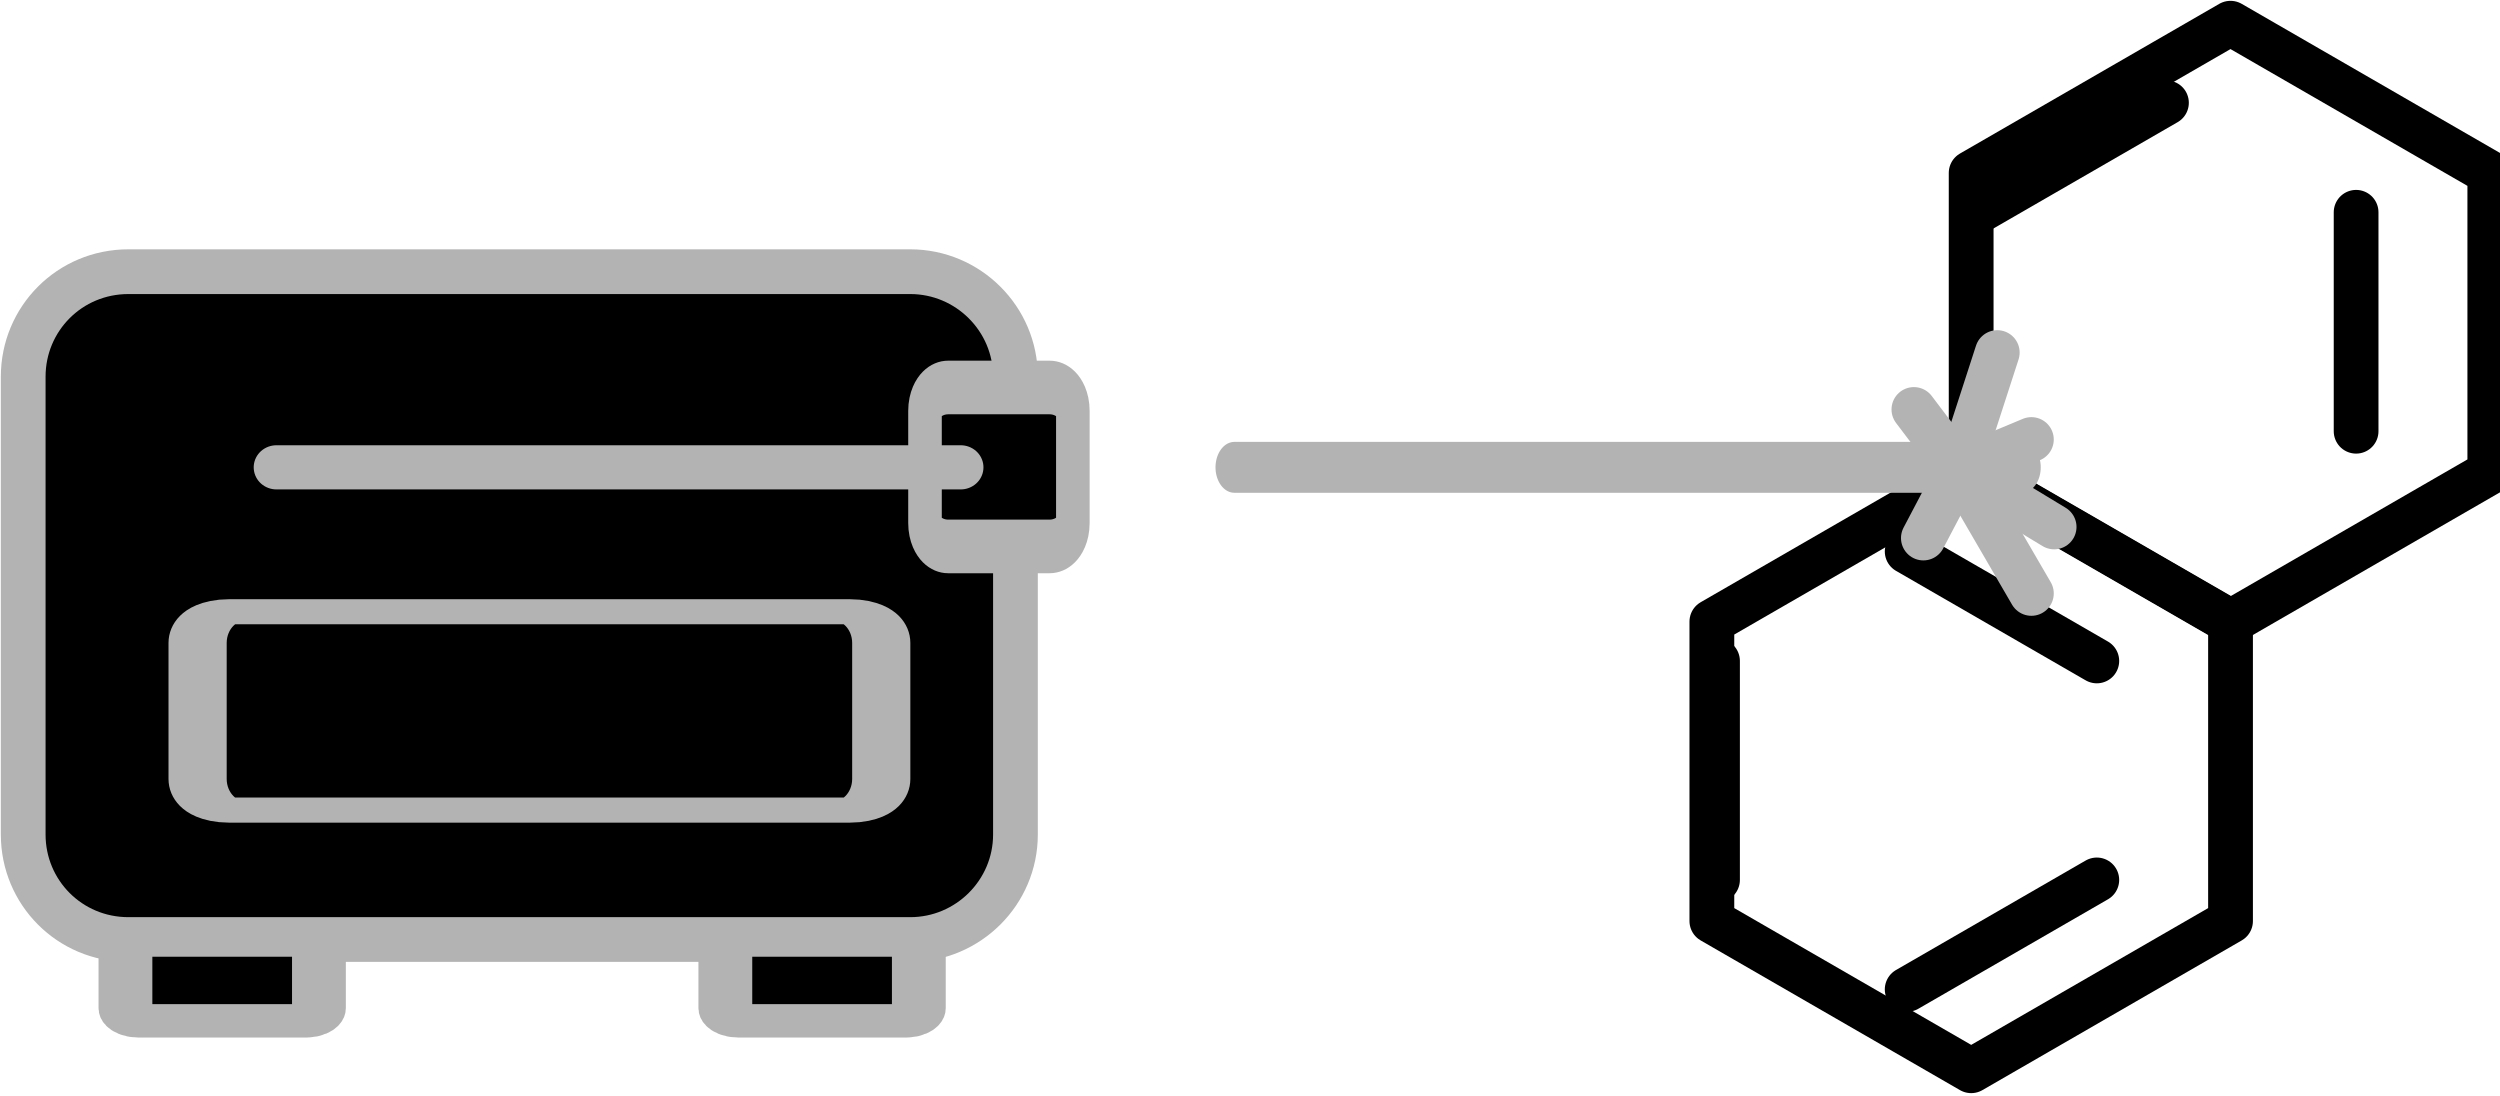 <?xml version="1.0" encoding="UTF-8" standalone="no"?>
<!DOCTYPE svg PUBLIC "-//W3C//DTD SVG 1.1//EN" "http://www.w3.org/Graphics/SVG/1.1/DTD/svg11.dtd">
<svg width="100%" height="100%" viewBox="0 0 349 153" version="1.1" xmlns="http://www.w3.org/2000/svg" xmlns:xlink="http://www.w3.org/1999/xlink" xml:space="preserve" xmlns:serif="http://www.serif.com/" style="fill-rule:evenodd;clip-rule:evenodd;stroke-linecap:round;stroke-linejoin:round;stroke-miterlimit:1.5;">
    <g transform="matrix(1,0,0,1,-2305.52,-98.588)">
        <g transform="matrix(1,0,0,1,-17.69,-0.161)">
            <g id="espectroscopia" transform="matrix(1.323,0,0,1.323,1072.51,-790.343)">
                <g id="molecule" transform="matrix(1,0,0,1,6.397,5.359)">
                    <g transform="matrix(0.361,0,0,0.361,-7417.63,629.249)">
                        <path d="M23724.6,241.59L23800.4,285.349L23800.4,372.866L23724.6,416.624L23648.8,372.866L23648.8,285.349L23724.6,241.59Z" style="fill:none;stroke:black;stroke-width:13.09px;"/>
                    </g>
                    <g transform="matrix(0.264,0,0,0.264,-5123.1,661.078)">
                        <path d="M23724.6,241.59L23800.4,285.349" style="fill:none;stroke:black;stroke-width:17.88px;"/>
                    </g>
                    <g transform="matrix(0.264,0,0,0.264,-5123.1,661.078)">
                        <path d="M23800.4,372.866L23724.6,416.624" style="fill:none;stroke:black;stroke-width:17.88px;"/>
                    </g>
                    <g transform="matrix(0.264,0,0,0.264,-5123.1,661.078)">
                        <path d="M23648.8,372.866L23648.8,285.349" style="fill:none;stroke:black;stroke-width:17.88px;"/>
                    </g>
                    <g transform="matrix(0.361,0,0,0.361,-7390.27,581.905)">
                        <path d="M23724.6,241.59L23800.4,285.349L23800.4,372.866L23724.6,416.624L23648.8,372.866L23648.8,285.349L23724.6,241.59Z" style="fill:none;stroke:black;stroke-width:13.09px;"/>
                    </g>
                    <g transform="matrix(0.264,0,0,0.264,-5095.74,613.735)">
                        <path d="M23648.8,285.349L23724.6,241.59" style="fill:none;stroke:black;stroke-width:17.88px;"/>
                    </g>
                    <g transform="matrix(0.264,0,0,0.264,-5095.74,613.735)">
                        <path d="M23800.4,285.349L23800.4,372.866" style="fill:none;stroke:black;stroke-width:17.88px;"/>
                    </g>
                </g>
                <g>
                    <g transform="matrix(1,0,0,1,-22615.6,-3.72)">
                        <path d="M23767.7,725.294L23762.9,718.952" style="fill:none;stroke:rgb(179,179,179);stroke-width:4.72px;"/>
                    </g>
                    <g transform="matrix(1,0,0,1,-22615.6,-3.72)">
                        <path d="M23767.7,725.294L23771.7,712.947" style="fill:none;stroke:rgb(179,179,179);stroke-width:4.72px;"/>
                    </g>
                    <g transform="matrix(1,0,0,1,-22615.6,-3.72)">
                        <path d="M23767.7,725.294L23763.9,732.52" style="fill:none;stroke:rgb(179,179,179);stroke-width:4.72px;"/>
                    </g>
                    <g transform="matrix(1,0,0,1,-22615.6,-3.72)">
                        <path d="M23767.7,725.294L23775.3,738.365" style="fill:none;stroke:rgb(179,179,179);stroke-width:4.72px;"/>
                    </g>
                    <g transform="matrix(1,0,0,1,-22615.6,-3.72)">
                        <path d="M23767.7,725.294L23775.3,722.123" style="fill:none;stroke:rgb(179,179,179);stroke-width:4.72px;"/>
                    </g>
                    <g transform="matrix(1,0,0,1,-22615.6,-3.72)">
                        <path d="M23767.7,725.294L23777.7,731.35" style="fill:none;stroke:rgb(179,179,179);stroke-width:4.72px;"/>
                    </g>
                    <g transform="matrix(0.74,0,0,1,-16429.4,-3.72)">
                        <path d="M23655.4,725.059L23767.7,725.059" style="fill:none;stroke:rgb(179,179,179);stroke-width:5.37px;"/>
                    </g>
                </g>
                <g>
                    <g transform="matrix(1,0,0,1,-22586.6,-3.72)">
                        <path d="M23639.1,715.494C23639.1,709.38 23634.1,704.415 23628,704.415L23545.5,704.415C23539.3,704.415 23534.4,709.38 23534.4,715.494L23534.4,763.804C23534.4,769.919 23539.3,774.884 23545.5,774.884L23628,774.884C23634.1,774.884 23639.1,769.919 23639.1,763.804L23639.1,715.494Z" style="stroke:rgb(179,179,179);stroke-width:4.72px;"/>
                    </g>
                    <g transform="matrix(0.689,0,0,0.297,-15249,527.367)">
                        <path d="M23639.1,715.494C23639.1,709.38 23637,704.415 23634.3,704.415L23539.2,704.415C23536.5,704.415 23534.4,709.38 23534.4,715.494L23534.4,763.804C23534.4,769.919 23536.5,774.884 23539.2,774.884L23634.3,774.884C23637,774.884 23639.1,769.919 23639.1,763.804L23639.1,715.494Z" style="stroke:rgb(179,179,179);stroke-width:8.91px;"/>
                    </g>
                    <g transform="matrix(0.149,0,0,0.238,-2463.67,545.263)">
                        <path d="M23639.1,714.75C23639.1,709.046 23631.7,704.415 23622.6,704.415L23550.8,704.415C23541.8,704.415 23534.4,709.046 23534.4,714.75L23534.4,764.549C23534.4,770.253 23541.8,774.884 23550.8,774.884L23622.6,774.884C23631.7,774.884 23639.1,770.253 23639.1,764.549L23639.1,714.75Z" style="stroke:rgb(179,179,179);stroke-width:23.77px;"/>
                    </g>
                    <g transform="matrix(0.195,0,0,0.121,-3630.62,685.981)">
                        <path d="M23639.1,715.494C23639.1,709.38 23636,704.415 23632.2,704.415L23541.3,704.415C23537.5,704.415 23534.4,709.38 23534.4,715.494L23534.4,763.804C23534.4,769.919 23537.5,774.884 23541.3,774.884L23632.2,774.884C23636,774.884 23639.1,769.919 23639.1,763.804L23639.1,715.494Z" style="stroke:rgb(179,179,179);stroke-width:29.12px;"/>
                    </g>
                    <g transform="matrix(0.195,0,0,0.121,-3567.32,685.981)">
                        <path d="M23639.1,715.494C23639.1,709.38 23636,704.415 23632.2,704.415L23541.3,704.415C23537.5,704.415 23534.4,709.38 23534.4,715.494L23534.4,763.804C23534.4,769.919 23537.5,774.884 23541.3,774.884L23632.2,774.884C23636,774.884 23639.1,769.919 23639.1,763.804L23639.1,715.494Z" style="stroke:rgb(179,179,179);stroke-width:29.12px;"/>
                    </g>
                    <g transform="matrix(1.03,0,0,1,-23282.7,-0.35)">
                        <path d="M23550.7,721.689L23620.8,721.689" style="fill:none;stroke:rgb(179,179,179);stroke-width:4.66px;"/>
                    </g>
                </g>
            </g>
        </g>
    </g>
</svg>

